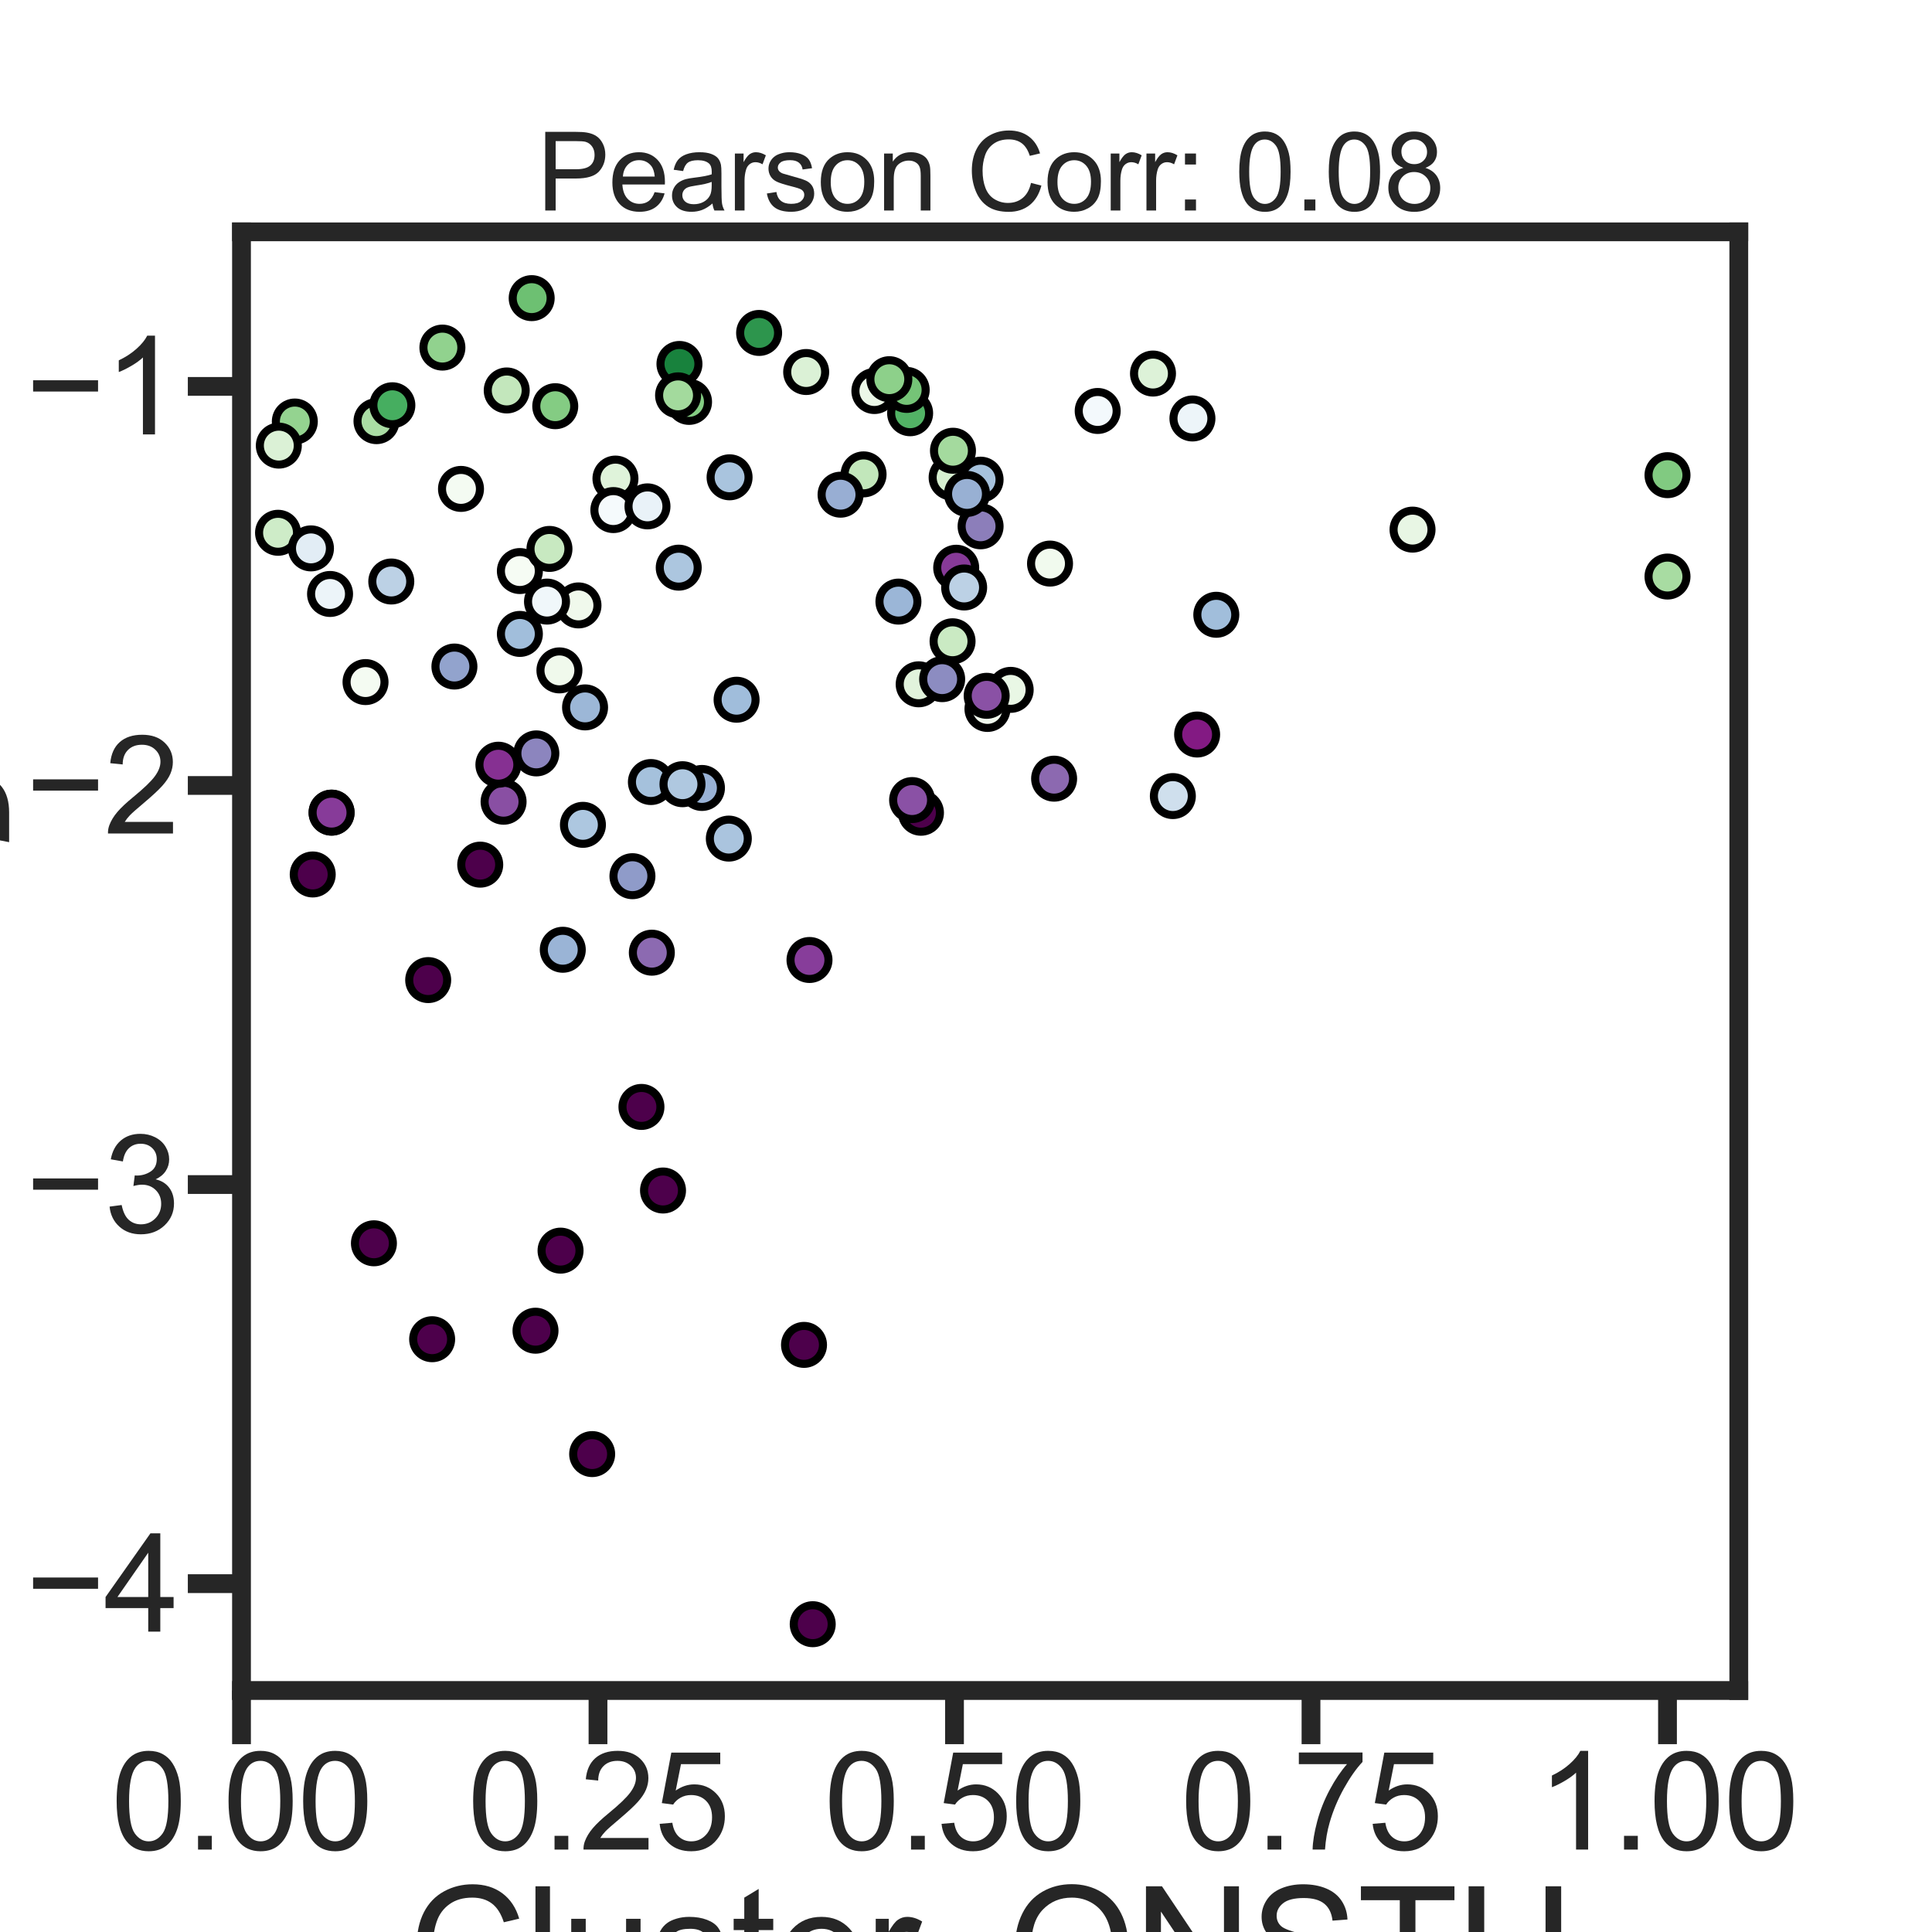 <?xml version="1.0" encoding="utf-8" standalone="no"?>
<!DOCTYPE svg PUBLIC "-//W3C//DTD SVG 1.1//EN"
  "http://www.w3.org/Graphics/SVG/1.1/DTD/svg11.dtd">
<svg xmlns:xlink="http://www.w3.org/1999/xlink" width="720pt" height="720pt" viewBox="0 0 720 720" xmlns="http://www.w3.org/2000/svg" version="1.1">
 <defs>
  <style type="text/css">*{stroke-linejoin: round; stroke-linecap: butt}</style>
 </defs>
 <g id="figure_1">
  <g id="patch_1">
   <path d="M 0 720 
L 720 720 
L 720 0 
L 0 0 
z
" style="fill: #ffffff"/>
  </g>
  <g id="axes_1">
   <g id="patch_2">
    <path d="M 90 630 
L 648 630 
L 648 86.4 
L 90 86.4 
z
" style="fill: #ffffff"/>
   </g>
   <g id="matplotlib.axis_1">
    <g id="xtick_1">
     <g id="line2d_1">
      <defs>
       <path id="m17d6920ec3" d="M 0 0 
L 0 20 
" style="stroke: #262626; stroke-width: 7"/>
      </defs>
      <g>
       <use xlink:href="#m17d6920ec3" x="90" y="630" style="fill: #262626; stroke: #262626; stroke-width: 7"/>
      </g>
     </g>
     <g id="text_1">
      <!-- 0.00 -->
      <g style="fill: #262626" transform="translate(41.348 689.289)scale(0.5 -0.5)">
       <defs>
        <path id="ArialMT-30" d="M 266 2259 
Q 266 3072 433 3567 
Q 600 4063 929 4331 
Q 1259 4600 1759 4600 
Q 2128 4600 2406 4451 
Q 2684 4303 2865 4023 
Q 3047 3744 3150 3342 
Q 3253 2941 3253 2259 
Q 3253 1453 3087 958 
Q 2922 463 2592 192 
Q 2263 -78 1759 -78 
Q 1097 -78 719 397 
Q 266 969 266 2259 
z
M 844 2259 
Q 844 1131 1108 757 
Q 1372 384 1759 384 
Q 2147 384 2411 759 
Q 2675 1134 2675 2259 
Q 2675 3391 2411 3762 
Q 2147 4134 1753 4134 
Q 1366 4134 1134 3806 
Q 844 3388 844 2259 
z
" transform="scale(0.016)"/>
        <path id="ArialMT-2e" d="M 581 0 
L 581 641 
L 1222 641 
L 1222 0 
L 581 0 
z
" transform="scale(0.016)"/>
       </defs>
       <use xlink:href="#ArialMT-30"/>
       <use xlink:href="#ArialMT-2e" x="55.615"/>
       <use xlink:href="#ArialMT-30" x="83.398"/>
       <use xlink:href="#ArialMT-30" x="139.014"/>
      </g>
     </g>
    </g>
    <g id="xtick_2">
     <g id="line2d_2">
      <g>
       <use xlink:href="#m17d6920ec3" x="222.857" y="630" style="fill: #262626; stroke: #262626; stroke-width: 7"/>
      </g>
     </g>
     <g id="text_2">
      <!-- 0.25 -->
      <g style="fill: #262626" transform="translate(174.205 689.289)scale(0.5 -0.5)">
       <defs>
        <path id="ArialMT-32" d="M 3222 541 
L 3222 0 
L 194 0 
Q 188 203 259 391 
Q 375 700 629 1000 
Q 884 1300 1366 1694 
Q 2113 2306 2375 2664 
Q 2638 3022 2638 3341 
Q 2638 3675 2398 3904 
Q 2159 4134 1775 4134 
Q 1369 4134 1125 3890 
Q 881 3647 878 3216 
L 300 3275 
Q 359 3922 746 4261 
Q 1134 4600 1788 4600 
Q 2447 4600 2831 4234 
Q 3216 3869 3216 3328 
Q 3216 3053 3103 2787 
Q 2991 2522 2730 2228 
Q 2469 1934 1863 1422 
Q 1356 997 1212 845 
Q 1069 694 975 541 
L 3222 541 
z
" transform="scale(0.016)"/>
        <path id="ArialMT-35" d="M 266 1200 
L 856 1250 
Q 922 819 1161 601 
Q 1400 384 1738 384 
Q 2144 384 2425 690 
Q 2706 997 2706 1503 
Q 2706 1984 2436 2262 
Q 2166 2541 1728 2541 
Q 1456 2541 1237 2417 
Q 1019 2294 894 2097 
L 366 2166 
L 809 4519 
L 3088 4519 
L 3088 3981 
L 1259 3981 
L 1013 2750 
Q 1425 3038 1878 3038 
Q 2478 3038 2890 2622 
Q 3303 2206 3303 1553 
Q 3303 931 2941 478 
Q 2500 -78 1738 -78 
Q 1113 -78 717 272 
Q 322 622 266 1200 
z
" transform="scale(0.016)"/>
       </defs>
       <use xlink:href="#ArialMT-30"/>
       <use xlink:href="#ArialMT-2e" x="55.615"/>
       <use xlink:href="#ArialMT-32" x="83.398"/>
       <use xlink:href="#ArialMT-35" x="139.014"/>
      </g>
     </g>
    </g>
    <g id="xtick_3">
     <g id="line2d_3">
      <g>
       <use xlink:href="#m17d6920ec3" x="355.714" y="630" style="fill: #262626; stroke: #262626; stroke-width: 7"/>
      </g>
     </g>
     <g id="text_3">
      <!-- 0.50 -->
      <g style="fill: #262626" transform="translate(307.062 689.289)scale(0.5 -0.5)">
       <use xlink:href="#ArialMT-30"/>
       <use xlink:href="#ArialMT-2e" x="55.615"/>
       <use xlink:href="#ArialMT-35" x="83.398"/>
       <use xlink:href="#ArialMT-30" x="139.014"/>
      </g>
     </g>
    </g>
    <g id="xtick_4">
     <g id="line2d_4">
      <g>
       <use xlink:href="#m17d6920ec3" x="488.571" y="630" style="fill: #262626; stroke: #262626; stroke-width: 7"/>
      </g>
     </g>
     <g id="text_4">
      <!-- 0.75 -->
      <g style="fill: #262626" transform="translate(439.919 689.289)scale(0.5 -0.5)">
       <defs>
        <path id="ArialMT-37" d="M 303 3981 
L 303 4522 
L 3269 4522 
L 3269 4084 
Q 2831 3619 2401 2847 
Q 1972 2075 1738 1259 
Q 1569 684 1522 0 
L 944 0 
Q 953 541 1156 1306 
Q 1359 2072 1739 2783 
Q 2119 3494 2547 3981 
L 303 3981 
z
" transform="scale(0.016)"/>
       </defs>
       <use xlink:href="#ArialMT-30"/>
       <use xlink:href="#ArialMT-2e" x="55.615"/>
       <use xlink:href="#ArialMT-37" x="83.398"/>
       <use xlink:href="#ArialMT-35" x="139.014"/>
      </g>
     </g>
    </g>
    <g id="xtick_5">
     <g id="line2d_5">
      <g>
       <use xlink:href="#m17d6920ec3" x="621.429" y="630" style="fill: #262626; stroke: #262626; stroke-width: 7"/>
      </g>
     </g>
     <g id="text_5">
      <!-- 1.00 -->
      <g style="fill: #262626" transform="translate(572.776 689.289)scale(0.5 -0.5)">
       <defs>
        <path id="ArialMT-31" d="M 2384 0 
L 1822 0 
L 1822 3584 
Q 1619 3391 1289 3197 
Q 959 3003 697 2906 
L 697 3450 
Q 1169 3672 1522 3987 
Q 1875 4303 2022 4600 
L 2384 4600 
L 2384 0 
z
" transform="scale(0.016)"/>
       </defs>
       <use xlink:href="#ArialMT-31"/>
       <use xlink:href="#ArialMT-2e" x="55.615"/>
       <use xlink:href="#ArialMT-30" x="83.398"/>
       <use xlink:href="#ArialMT-30" x="139.014"/>
      </g>
     </g>
    </g>
    <g id="text_6">
     <!-- Cluster_QNSTH -->
     <g style="fill: #262626" transform="translate(152.297 746.942)scale(0.6 -0.6)">
      <defs>
       <path id="ArialMT-43" d="M 3763 1606 
L 4369 1453 
Q 4178 706 3683 314 
Q 3188 -78 2472 -78 
Q 1731 -78 1267 223 
Q 803 525 561 1097 
Q 319 1669 319 2325 
Q 319 3041 592 3573 
Q 866 4106 1370 4382 
Q 1875 4659 2481 4659 
Q 3169 4659 3637 4309 
Q 4106 3959 4291 3325 
L 3694 3184 
Q 3534 3684 3231 3912 
Q 2928 4141 2469 4141 
Q 1941 4141 1586 3887 
Q 1231 3634 1087 3207 
Q 944 2781 944 2328 
Q 944 1744 1114 1308 
Q 1284 872 1643 656 
Q 2003 441 2422 441 
Q 2931 441 3284 734 
Q 3638 1028 3763 1606 
z
" transform="scale(0.016)"/>
       <path id="ArialMT-6c" d="M 409 0 
L 409 4581 
L 972 4581 
L 972 0 
L 409 0 
z
" transform="scale(0.016)"/>
       <path id="ArialMT-75" d="M 2597 0 
L 2597 488 
Q 2209 -75 1544 -75 
Q 1250 -75 995 37 
Q 741 150 617 320 
Q 494 491 444 738 
Q 409 903 409 1263 
L 409 3319 
L 972 3319 
L 972 1478 
Q 972 1038 1006 884 
Q 1059 663 1231 536 
Q 1403 409 1656 409 
Q 1909 409 2131 539 
Q 2353 669 2445 892 
Q 2538 1116 2538 1541 
L 2538 3319 
L 3100 3319 
L 3100 0 
L 2597 0 
z
" transform="scale(0.016)"/>
       <path id="ArialMT-73" d="M 197 991 
L 753 1078 
Q 800 744 1014 566 
Q 1228 388 1613 388 
Q 2000 388 2187 545 
Q 2375 703 2375 916 
Q 2375 1106 2209 1216 
Q 2094 1291 1634 1406 
Q 1016 1563 777 1677 
Q 538 1791 414 1992 
Q 291 2194 291 2438 
Q 291 2659 392 2848 
Q 494 3038 669 3163 
Q 800 3259 1026 3326 
Q 1253 3394 1513 3394 
Q 1903 3394 2198 3281 
Q 2494 3169 2634 2976 
Q 2775 2784 2828 2463 
L 2278 2388 
Q 2241 2644 2061 2787 
Q 1881 2931 1553 2931 
Q 1166 2931 1000 2803 
Q 834 2675 834 2503 
Q 834 2394 903 2306 
Q 972 2216 1119 2156 
Q 1203 2125 1616 2013 
Q 2213 1853 2448 1751 
Q 2684 1650 2818 1456 
Q 2953 1263 2953 975 
Q 2953 694 2789 445 
Q 2625 197 2315 61 
Q 2006 -75 1616 -75 
Q 969 -75 630 194 
Q 291 463 197 991 
z
" transform="scale(0.016)"/>
       <path id="ArialMT-74" d="M 1650 503 
L 1731 6 
Q 1494 -44 1306 -44 
Q 1000 -44 831 53 
Q 663 150 594 308 
Q 525 466 525 972 
L 525 2881 
L 113 2881 
L 113 3319 
L 525 3319 
L 525 4141 
L 1084 4478 
L 1084 3319 
L 1650 3319 
L 1650 2881 
L 1084 2881 
L 1084 941 
Q 1084 700 1114 631 
Q 1144 563 1211 522 
Q 1278 481 1403 481 
Q 1497 481 1650 503 
z
" transform="scale(0.016)"/>
       <path id="ArialMT-65" d="M 2694 1069 
L 3275 997 
Q 3138 488 2766 206 
Q 2394 -75 1816 -75 
Q 1088 -75 661 373 
Q 234 822 234 1631 
Q 234 2469 665 2931 
Q 1097 3394 1784 3394 
Q 2450 3394 2872 2941 
Q 3294 2488 3294 1666 
Q 3294 1616 3291 1516 
L 816 1516 
Q 847 969 1125 678 
Q 1403 388 1819 388 
Q 2128 388 2347 550 
Q 2566 713 2694 1069 
z
M 847 1978 
L 2700 1978 
Q 2663 2397 2488 2606 
Q 2219 2931 1791 2931 
Q 1403 2931 1139 2672 
Q 875 2413 847 1978 
z
" transform="scale(0.016)"/>
       <path id="ArialMT-72" d="M 416 0 
L 416 3319 
L 922 3319 
L 922 2816 
Q 1116 3169 1280 3281 
Q 1444 3394 1641 3394 
Q 1925 3394 2219 3213 
L 2025 2691 
Q 1819 2813 1613 2813 
Q 1428 2813 1281 2702 
Q 1134 2591 1072 2394 
Q 978 2094 978 1738 
L 978 0 
L 416 0 
z
" transform="scale(0.016)"/>
       <path id="ArialMT-5f" d="M -97 -1272 
L -97 -866 
L 3631 -866 
L 3631 -1272 
L -97 -1272 
z
" transform="scale(0.016)"/>
       <path id="ArialMT-51" d="M 3966 491 
Q 4388 200 4744 66 
L 4566 -356 
Q 4072 -178 3581 206 
Q 3072 -78 2456 -78 
Q 1834 -78 1328 222 
Q 822 522 548 1065 
Q 275 1609 275 2291 
Q 275 2969 550 3525 
Q 825 4081 1333 4372 
Q 1841 4663 2469 4663 
Q 3103 4663 3612 4361 
Q 4122 4059 4389 3517 
Q 4656 2975 4656 2294 
Q 4656 1728 4484 1276 
Q 4313 825 3966 491 
z
M 2631 1266 
Q 3156 1119 3497 828 
Q 4031 1316 4031 2294 
Q 4031 2850 3842 3265 
Q 3653 3681 3289 3911 
Q 2925 4141 2472 4141 
Q 1794 4141 1347 3677 
Q 900 3213 900 2291 
Q 900 1397 1342 919 
Q 1784 441 2472 441 
Q 2797 441 3084 563 
Q 2800 747 2484 825 
L 2631 1266 
z
" transform="scale(0.016)"/>
       <path id="ArialMT-4e" d="M 488 0 
L 488 4581 
L 1109 4581 
L 3516 984 
L 3516 4581 
L 4097 4581 
L 4097 0 
L 3475 0 
L 1069 3600 
L 1069 0 
L 488 0 
z
" transform="scale(0.016)"/>
       <path id="ArialMT-53" d="M 288 1472 
L 859 1522 
Q 900 1178 1048 958 
Q 1197 738 1509 602 
Q 1822 466 2213 466 
Q 2559 466 2825 569 
Q 3091 672 3220 851 
Q 3350 1031 3350 1244 
Q 3350 1459 3225 1620 
Q 3100 1781 2813 1891 
Q 2628 1963 1997 2114 
Q 1366 2266 1113 2400 
Q 784 2572 623 2826 
Q 463 3081 463 3397 
Q 463 3744 659 4045 
Q 856 4347 1234 4503 
Q 1613 4659 2075 4659 
Q 2584 4659 2973 4495 
Q 3363 4331 3572 4012 
Q 3781 3694 3797 3291 
L 3216 3247 
Q 3169 3681 2898 3903 
Q 2628 4125 2100 4125 
Q 1550 4125 1298 3923 
Q 1047 3722 1047 3438 
Q 1047 3191 1225 3031 
Q 1400 2872 2139 2705 
Q 2878 2538 3153 2413 
Q 3553 2228 3743 1945 
Q 3934 1663 3934 1294 
Q 3934 928 3725 604 
Q 3516 281 3123 101 
Q 2731 -78 2241 -78 
Q 1619 -78 1198 103 
Q 778 284 539 648 
Q 300 1013 288 1472 
z
" transform="scale(0.016)"/>
       <path id="ArialMT-54" d="M 1659 0 
L 1659 4041 
L 150 4041 
L 150 4581 
L 3781 4581 
L 3781 4041 
L 2266 4041 
L 2266 0 
L 1659 0 
z
" transform="scale(0.016)"/>
       <path id="ArialMT-48" d="M 513 0 
L 513 4581 
L 1119 4581 
L 1119 2700 
L 3500 2700 
L 3500 4581 
L 4106 4581 
L 4106 0 
L 3500 0 
L 3500 2159 
L 1119 2159 
L 1119 0 
L 513 0 
z
" transform="scale(0.016)"/>
      </defs>
      <use xlink:href="#ArialMT-43"/>
      <use xlink:href="#ArialMT-6c" x="72.217"/>
      <use xlink:href="#ArialMT-75" x="94.434"/>
      <use xlink:href="#ArialMT-73" x="150.049"/>
      <use xlink:href="#ArialMT-74" x="200.049"/>
      <use xlink:href="#ArialMT-65" x="227.832"/>
      <use xlink:href="#ArialMT-72" x="283.447"/>
      <use xlink:href="#ArialMT-5f" x="316.748"/>
      <use xlink:href="#ArialMT-51" x="372.363"/>
      <use xlink:href="#ArialMT-4e" x="450.146"/>
      <use xlink:href="#ArialMT-53" x="522.363"/>
      <use xlink:href="#ArialMT-54" x="589.062"/>
      <use xlink:href="#ArialMT-48" x="650.146"/>
     </g>
    </g>
   </g>
   <g id="matplotlib.axis_2">
    <g id="ytick_1">
     <g id="line2d_6">
      <defs>
       <path id="m86794b1294" d="M 0 0 
L -20 0 
" style="stroke: #262626; stroke-width: 7"/>
      </defs>
      <g>
       <use xlink:href="#m86794b1294" x="90" y="590.175" style="fill: #262626; stroke: #262626; stroke-width: 7"/>
      </g>
     </g>
     <g id="text_7">
      <!-- −4 -->
      <g style="fill: #262626" transform="translate(9.492 608.07)scale(0.5 -0.5)">
       <defs>
        <path id="ArialMT-2212" d="M 3381 1997 
L 356 1997 
L 356 2522 
L 3381 2522 
L 3381 1997 
z
" transform="scale(0.016)"/>
        <path id="ArialMT-34" d="M 2069 0 
L 2069 1097 
L 81 1097 
L 81 1613 
L 2172 4581 
L 2631 4581 
L 2631 1613 
L 3250 1613 
L 3250 1097 
L 2631 1097 
L 2631 0 
L 2069 0 
z
M 2069 1613 
L 2069 3678 
L 634 1613 
L 2069 1613 
z
" transform="scale(0.016)"/>
       </defs>
       <use xlink:href="#ArialMT-2212"/>
       <use xlink:href="#ArialMT-34" x="58.398"/>
      </g>
     </g>
    </g>
    <g id="ytick_2">
     <g id="line2d_7">
      <g>
       <use xlink:href="#m86794b1294" x="90" y="441.449" style="fill: #262626; stroke: #262626; stroke-width: 7"/>
      </g>
     </g>
     <g id="text_8">
      <!-- −3 -->
      <g style="fill: #262626" transform="translate(9.492 459.344)scale(0.5 -0.5)">
       <defs>
        <path id="ArialMT-33" d="M 269 1209 
L 831 1284 
Q 928 806 1161 595 
Q 1394 384 1728 384 
Q 2125 384 2398 659 
Q 2672 934 2672 1341 
Q 2672 1728 2419 1979 
Q 2166 2231 1775 2231 
Q 1616 2231 1378 2169 
L 1441 2663 
Q 1497 2656 1531 2656 
Q 1891 2656 2178 2843 
Q 2466 3031 2466 3422 
Q 2466 3731 2256 3934 
Q 2047 4138 1716 4138 
Q 1388 4138 1169 3931 
Q 950 3725 888 3313 
L 325 3413 
Q 428 3978 793 4289 
Q 1159 4600 1703 4600 
Q 2078 4600 2393 4439 
Q 2709 4278 2876 4000 
Q 3044 3722 3044 3409 
Q 3044 3113 2884 2869 
Q 2725 2625 2413 2481 
Q 2819 2388 3044 2092 
Q 3269 1797 3269 1353 
Q 3269 753 2831 336 
Q 2394 -81 1725 -81 
Q 1122 -81 723 278 
Q 325 638 269 1209 
z
" transform="scale(0.016)"/>
       </defs>
       <use xlink:href="#ArialMT-2212"/>
       <use xlink:href="#ArialMT-33" x="58.398"/>
      </g>
     </g>
    </g>
    <g id="ytick_3">
     <g id="line2d_8">
      <g>
       <use xlink:href="#m86794b1294" x="90" y="292.724" style="fill: #262626; stroke: #262626; stroke-width: 7"/>
      </g>
     </g>
     <g id="text_9">
      <!-- −2 -->
      <g style="fill: #262626" transform="translate(9.492 310.618)scale(0.5 -0.5)">
       <use xlink:href="#ArialMT-2212"/>
       <use xlink:href="#ArialMT-32" x="58.398"/>
      </g>
     </g>
    </g>
    <g id="ytick_4">
     <g id="line2d_9">
      <g>
       <use xlink:href="#m86794b1294" x="90" y="143.998" style="fill: #262626; stroke: #262626; stroke-width: 7"/>
      </g>
     </g>
     <g id="text_10">
      <!-- −1 -->
      <g style="fill: #262626" transform="translate(9.492 161.892)scale(0.5 -0.5)">
       <use xlink:href="#ArialMT-2212"/>
       <use xlink:href="#ArialMT-31" x="58.398"/>
      </g>
     </g>
    </g>
    <g id="text_11">
     <!-- $\Delta S/k_B$  -->
     <g style="fill: #262626" transform="translate(-6.433 449.1)rotate(-90)scale(0.6 -0.6)">
      <defs>
       <path id="DejaVuSans-394" d="M 2188 4044 
L 906 525 
L 3472 525 
L 2188 4044 
z
M 50 0 
L 1831 4666 
L 2547 4666 
L 4325 0 
L 50 0 
z
" transform="scale(0.016)"/>
       <path id="DejaVuSans-Oblique-53" d="M 3859 4513 
L 3738 3897 
Q 3422 4066 3111 4152 
Q 2800 4238 2509 4238 
Q 1944 4238 1609 3991 
Q 1275 3744 1275 3334 
Q 1275 3109 1398 2989 
Q 1522 2869 2034 2731 
L 2413 2638 
Q 3053 2472 3303 2217 
Q 3553 1963 3553 1503 
Q 3553 797 2998 353 
Q 2444 -91 1538 -91 
Q 1166 -91 791 -17 
Q 416 56 38 206 
L 166 856 
Q 513 641 861 531 
Q 1209 422 1556 422 
Q 2147 422 2503 684 
Q 2859 947 2859 1369 
Q 2859 1650 2717 1795 
Q 2575 1941 2106 2059 
L 1728 2156 
Q 1081 2325 845 2545 
Q 609 2766 609 3163 
Q 609 3859 1145 4304 
Q 1681 4750 2541 4750 
Q 2875 4750 3203 4690 
Q 3531 4631 3859 4513 
z
" transform="scale(0.016)"/>
       <path id="DejaVuSans-2f" d="M 1625 4666 
L 2156 4666 
L 531 -594 
L 0 -594 
L 1625 4666 
z
" transform="scale(0.016)"/>
       <path id="DejaVuSans-Oblique-6b" d="M 1172 4863 
L 1747 4863 
L 1197 2028 
L 3169 3500 
L 3916 3500 
L 1716 1825 
L 3322 0 
L 2625 0 
L 1131 1709 
L 800 0 
L 225 0 
L 1172 4863 
z
" transform="scale(0.016)"/>
       <path id="DejaVuSans-Oblique-42" d="M 1081 4666 
L 2694 4666 
Q 3350 4666 3675 4422 
Q 4000 4178 4000 3688 
Q 4000 3238 3720 2911 
Q 3441 2584 2988 2516 
Q 3375 2428 3569 2181 
Q 3763 1934 3763 1522 
Q 3763 819 3242 409 
Q 2722 0 1819 0 
L 172 0 
L 1081 4666 
z
M 1234 2228 
L 903 519 
L 1919 519 
Q 2491 519 2800 781 
Q 3109 1044 3109 1522 
Q 3109 1891 2904 2059 
Q 2700 2228 2247 2228 
L 1234 2228 
z
M 1606 4147 
L 1331 2741 
L 2272 2741 
Q 2775 2741 3058 2959 
Q 3341 3178 3341 3566 
Q 3341 3869 3150 4008 
Q 2959 4147 2541 4147 
L 1606 4147 
z
" transform="scale(0.016)"/>
       <path id="ArialMT-20" transform="scale(0.016)"/>
      </defs>
      <use xlink:href="#DejaVuSans-394" transform="translate(0 0.016)"/>
      <use xlink:href="#DejaVuSans-Oblique-53" transform="translate(68.408 0.016)"/>
      <use xlink:href="#DejaVuSans-2f" transform="translate(131.885 0.016)"/>
      <use xlink:href="#DejaVuSans-Oblique-6b" transform="translate(165.576 0.016)"/>
      <use xlink:href="#DejaVuSans-Oblique-42" transform="translate(223.486 -16.391)scale(0.7)"/>
      <use xlink:href="#ArialMT-20" transform="translate(274.243 0.016)"/>
     </g>
    </g>
   </g>
   <g id="PathCollection_1">
    <defs>
     <path id="C0_0_eb8484b989" d="M 0 7.071 
C 1.875 7.071 3.674 6.326 5 5 
C 6.326 3.674 7.071 1.875 7.071 -0 
C 7.071 -1.875 6.326 -3.674 5 -5 
C 3.674 -6.326 1.875 -7.071 0 -7.071 
C -1.875 -7.071 -3.674 -6.326 -5 -5 
C -6.326 -3.674 -7.071 -1.875 -7.071 0 
C -7.071 1.875 -6.326 3.674 -5 5 
C -3.674 6.326 -1.875 7.071 0 7.071 
z
"/>
    </defs>
    <g clip-path="url(#p538ddbeb15)">
     <use xlink:href="#C0_0_eb8484b989" x="136.222" y="254.188" style="fill: #f4fbf2; stroke: #000000; stroke-width: 3"/>
    </g>
    <g clip-path="url(#p538ddbeb15)">
     <use xlink:href="#C0_0_eb8484b989" x="208.482" y="249.835" style="fill: #f0f9ec; stroke: #000000; stroke-width: 3"/>
    </g>
    <g clip-path="url(#p538ddbeb15)">
     <use xlink:href="#C0_0_eb8484b989" x="367.998" y="264.205" style="fill: #f0f9ed; stroke: #000000; stroke-width: 3"/>
    </g>
    <g clip-path="url(#p538ddbeb15)">
     <use xlink:href="#C0_0_eb8484b989" x="342.364" y="255.021" style="fill: #e1f3dc; stroke: #000000; stroke-width: 3"/>
    </g>
    <g clip-path="url(#p538ddbeb15)">
     <use xlink:href="#C0_0_eb8484b989" x="376.65" y="257.091" style="fill: #e9f7e5; stroke: #000000; stroke-width: 3"/>
    </g>
    <g clip-path="url(#p538ddbeb15)">
     <use xlink:href="#C0_0_eb8484b989" x="354.994" y="238.986" style="fill: #caeac3; stroke: #000000; stroke-width: 3"/>
    </g>
    <g clip-path="url(#p538ddbeb15)">
     <use xlink:href="#C0_0_eb8484b989" x="526.412" y="197.374" style="fill: #e8f6e4; stroke: #000000; stroke-width: 3"/>
    </g>
    <g clip-path="url(#p538ddbeb15)">
     <use xlink:href="#C0_0_eb8484b989" x="140.305" y="156.951" style="fill: #aadda4; stroke: #000000; stroke-width: 3"/>
    </g>
    <g clip-path="url(#p538ddbeb15)">
     <use xlink:href="#C0_0_eb8484b989" x="256.786" y="149.775" style="fill: #84cc83; stroke: #000000; stroke-width: 3"/>
    </g>
    <g clip-path="url(#p538ddbeb15)">
     <use xlink:href="#C0_0_eb8484b989" x="109.872" y="157.089" style="fill: #94d390; stroke: #000000; stroke-width: 3"/>
    </g>
    <g clip-path="url(#p538ddbeb15)">
     <use xlink:href="#C0_0_eb8484b989" x="354.642" y="177.944" style="fill: #d6efd0; stroke: #000000; stroke-width: 3"/>
    </g>
    <g clip-path="url(#p538ddbeb15)">
     <use xlink:href="#C0_0_eb8484b989" x="188.843" y="145.515" style="fill: #c3e7bc; stroke: #000000; stroke-width: 3"/>
    </g>
    <g clip-path="url(#p538ddbeb15)">
     <use xlink:href="#C0_0_eb8484b989" x="171.8" y="182.202" style="fill: #f4fbf2; stroke: #000000; stroke-width: 3"/>
    </g>
    <g clip-path="url(#p538ddbeb15)">
     <use xlink:href="#C0_0_eb8484b989" x="621.429" y="214.864" style="fill: #a8dca2; stroke: #000000; stroke-width: 3"/>
    </g>
    <g clip-path="url(#p538ddbeb15)">
     <use xlink:href="#C0_0_eb8484b989" x="321.83" y="176.786" style="fill: #c2e7bb; stroke: #000000; stroke-width: 3"/>
    </g>
    <g clip-path="url(#p538ddbeb15)">
     <use xlink:href="#C0_0_eb8484b989" x="146.22" y="151.029" style="fill: #46ae60; stroke: #000000; stroke-width: 3"/>
    </g>
    <g clip-path="url(#p538ddbeb15)">
     <use xlink:href="#C0_0_eb8484b989" x="355.143" y="167.978" style="fill: #a4da9e; stroke: #000000; stroke-width: 3"/>
    </g>
    <g clip-path="url(#p538ddbeb15)">
     <use xlink:href="#C0_0_eb8484b989" x="325.858" y="145.726" style="fill: #ecf8e8; stroke: #000000; stroke-width: 3"/>
    </g>
    <g clip-path="url(#p538ddbeb15)">
     <use xlink:href="#C0_0_eb8484b989" x="429.686" y="139.213" style="fill: #ddf2d8; stroke: #000000; stroke-width: 3"/>
    </g>
    <g clip-path="url(#p538ddbeb15)">
     <use xlink:href="#C0_0_eb8484b989" x="282.902" y="124.077" style="fill: #2d954d; stroke: #000000; stroke-width: 3"/>
    </g>
    <g clip-path="url(#p538ddbeb15)">
     <use xlink:href="#C0_0_eb8484b989" x="198.141" y="111.109" style="fill: #6dc072; stroke: #000000; stroke-width: 3"/>
    </g>
    <g clip-path="url(#p538ddbeb15)">
     <use xlink:href="#C0_0_eb8484b989" x="339.178" y="154.005" style="fill: #52b365; stroke: #000000; stroke-width: 3"/>
    </g>
    <g clip-path="url(#p538ddbeb15)">
     <use xlink:href="#C0_0_eb8484b989" x="391.314" y="210.031" style="fill: #f1faee; stroke: #000000; stroke-width: 3"/>
    </g>
    <g clip-path="url(#p538ddbeb15)">
     <use xlink:href="#C0_0_eb8484b989" x="337.897" y="145.309" style="fill: #75c477; stroke: #000000; stroke-width: 3"/>
    </g>
    <g clip-path="url(#p538ddbeb15)">
     <use xlink:href="#C0_0_eb8484b989" x="206.928" y="151.379" style="fill: #84cc83; stroke: #000000; stroke-width: 3"/>
    </g>
    <g clip-path="url(#p538ddbeb15)">
     <use xlink:href="#C0_0_eb8484b989" x="300.44" y="138.64" style="fill: #dbf1d6; stroke: #000000; stroke-width: 3"/>
    </g>
    <g clip-path="url(#p538ddbeb15)">
     <use xlink:href="#C0_0_eb8484b989" x="103.619" y="198.551" style="fill: #ceecc8; stroke: #000000; stroke-width: 3"/>
    </g>
    <g clip-path="url(#p538ddbeb15)">
     <use xlink:href="#C0_0_eb8484b989" x="-441.429" y="166.859" style="fill: #d8f0d2; stroke: #000000; stroke-width: 3"/>
    </g>
    <g clip-path="url(#p538ddbeb15)">
     <use xlink:href="#C0_0_eb8484b989" x="621.429" y="177.082" style="fill: #81ca81; stroke: #000000; stroke-width: 3"/>
    </g>
    <g clip-path="url(#p538ddbeb15)">
     <use xlink:href="#C0_0_eb8484b989" x="712.932" y="247.61" style="fill: #e7f6e2; stroke: #000000; stroke-width: 3"/>
    </g>
    <g clip-path="url(#p538ddbeb15)">
     <use xlink:href="#C0_0_eb8484b989" x="253.213" y="135.638" style="fill: #18823d; stroke: #000000; stroke-width: 3"/>
    </g>
    <g clip-path="url(#p538ddbeb15)">
     <use xlink:href="#C0_0_eb8484b989" x="215.584" y="225.621" style="fill: #f0f9ec; stroke: #000000; stroke-width: 3"/>
    </g>
    <g clip-path="url(#p538ddbeb15)">
     <use xlink:href="#C0_0_eb8484b989" x="164.871" y="129.538" style="fill: #91d28e; stroke: #000000; stroke-width: 3"/>
    </g>
    <g clip-path="url(#p538ddbeb15)">
     <use xlink:href="#C0_0_eb8484b989" x="193.741" y="212.811" style="fill: #f6fcf4; stroke: #000000; stroke-width: 3"/>
    </g>
    <g clip-path="url(#p538ddbeb15)">
     <use xlink:href="#C0_0_eb8484b989" x="229.361" y="178.353" style="fill: #dff3da; stroke: #000000; stroke-width: 3"/>
    </g>
    <g clip-path="url(#p538ddbeb15)">
     <use xlink:href="#C0_0_eb8484b989" x="204.771" y="204.568" style="fill: #c8e9c1; stroke: #000000; stroke-width: 3"/>
    </g>
    <g clip-path="url(#p538ddbeb15)">
     <use xlink:href="#C0_0_eb8484b989" x="103.907" y="166.067" style="fill: #dbf1d6; stroke: #000000; stroke-width: 3"/>
    </g>
    <g clip-path="url(#p538ddbeb15)">
     <use xlink:href="#C0_0_eb8484b989" x="331.433" y="141.313" style="fill: #8dd08a; stroke: #000000; stroke-width: 3"/>
    </g>
    <g clip-path="url(#p538ddbeb15)">
     <use xlink:href="#C0_0_eb8484b989" x="252.699" y="147.336" style="fill: #a3da9d; stroke: #000000; stroke-width: 3"/>
    </g>
   </g>
   <g id="PathCollection_2">
    <defs>
     <path id="C1_0_8842dbd705" d="M 0 7.071 
C 1.875 7.071 3.674 6.326 5 5 
C 6.326 3.674 7.071 1.875 7.071 -0 
C 7.071 -1.875 6.326 -3.674 5 -5 
C 3.674 -6.326 1.875 -7.071 0 -7.071 
C -1.875 -7.071 -3.674 -6.326 -5 -5 
C -6.326 -3.674 -7.071 -1.875 -7.071 0 
C -7.071 1.875 -6.326 3.674 -5 5 
C -3.674 6.326 -1.875 7.071 0 7.071 
z
"/>
    </defs>
    <g clip-path="url(#p538ddbeb15)">
     <use xlink:href="#C1_0_8842dbd705" x="209.733" y="353.948" style="fill: #9ab4d6; stroke: #000000; stroke-width: 3"/>
    </g>
    <g clip-path="url(#p538ddbeb15)">
     <use xlink:href="#C1_0_8842dbd705" x="242.919" y="355.037" style="fill: #8c6ab1; stroke: #000000; stroke-width: 3"/>
    </g>
    <g clip-path="url(#p538ddbeb15)">
     <use xlink:href="#C1_0_8842dbd705" x="217.241" y="307.392" style="fill: #adc7e0; stroke: #000000; stroke-width: 3"/>
    </g>
    <g clip-path="url(#p538ddbeb15)">
     <use xlink:href="#C1_0_8842dbd705" x="299.631" y="501.201" style="fill: #4d004b; stroke: #000000; stroke-width: 3"/>
    </g>
    <g clip-path="url(#p538ddbeb15)">
     <use xlink:href="#C1_0_8842dbd705" x="208.901" y="466.077" style="fill: #4d004b; stroke: #000000; stroke-width: 3"/>
    </g>
    <g clip-path="url(#p538ddbeb15)">
     <use xlink:href="#C1_0_8842dbd705" x="302.879" y="605.291" style="fill: #4d004b; stroke: #000000; stroke-width: 3"/>
    </g>
    <g clip-path="url(#p538ddbeb15)">
     <use xlink:href="#C1_0_8842dbd705" x="437.087" y="296.677" style="fill: #cfdfed; stroke: #000000; stroke-width: 3"/>
    </g>
    <g clip-path="url(#p538ddbeb15)">
     <use xlink:href="#C1_0_8842dbd705" x="178.968" y="322.23" style="fill: #4d004b; stroke: #000000; stroke-width: 3"/>
    </g>
    <g clip-path="url(#p538ddbeb15)">
     <use xlink:href="#C1_0_8842dbd705" x="356.348" y="211.579" style="fill: #873a98; stroke: #000000; stroke-width: 3"/>
    </g>
    <g clip-path="url(#p538ddbeb15)">
     <use xlink:href="#C1_0_8842dbd705" x="351.118" y="253.098" style="fill: #8c8cc1; stroke: #000000; stroke-width: 3"/>
    </g>
    <g clip-path="url(#p538ddbeb15)">
     <use xlink:href="#C1_0_8842dbd705" x="343.215" y="302.888" style="fill: #4d004b; stroke: #000000; stroke-width: 3"/>
    </g>
    <g clip-path="url(#p538ddbeb15)">
     <use xlink:href="#C1_0_8842dbd705" x="145.821" y="216.71" style="fill: #bcd1e5; stroke: #000000; stroke-width: 3"/>
    </g>
    <g clip-path="url(#p538ddbeb15)">
     <use xlink:href="#C1_0_8842dbd705" x="453.279" y="229.109" style="fill: #a1bedb; stroke: #000000; stroke-width: 3"/>
    </g>
    <g clip-path="url(#p538ddbeb15)">
     <use xlink:href="#C1_0_8842dbd705" x="334.821" y="224.202" style="fill: #9bb6d7; stroke: #000000; stroke-width: 3"/>
    </g>
    <g clip-path="url(#p538ddbeb15)">
     <use xlink:href="#C1_0_8842dbd705" x="115.886" y="204.369" style="fill: #e2edf5; stroke: #000000; stroke-width: 3"/>
    </g>
    <g clip-path="url(#p538ddbeb15)">
     <use xlink:href="#C1_0_8842dbd705" x="339.918" y="298.162" style="fill: #8a51a5; stroke: #000000; stroke-width: 3"/>
    </g>
    <g clip-path="url(#p538ddbeb15)">
     <use xlink:href="#C1_0_8842dbd705" x="242.572" y="291.443" style="fill: #a5c1dc; stroke: #000000; stroke-width: 3"/>
    </g>
    <g clip-path="url(#p538ddbeb15)">
     <use xlink:href="#C1_0_8842dbd705" x="159.574" y="365.248" style="fill: #4d004b; stroke: #000000; stroke-width: 3"/>
    </g>
    <g clip-path="url(#p538ddbeb15)">
     <use xlink:href="#C1_0_8842dbd705" x="161.047" y="499.087" style="fill: #4d004b; stroke: #000000; stroke-width: 3"/>
    </g>
    <g clip-path="url(#p538ddbeb15)">
     <use xlink:href="#C1_0_8842dbd705" x="271.893" y="177.879" style="fill: #a9c4de; stroke: #000000; stroke-width: 3"/>
    </g>
    <g clip-path="url(#p538ddbeb15)">
     <use xlink:href="#C1_0_8842dbd705" x="392.838" y="290.184" style="fill: #8c69b0; stroke: #000000; stroke-width: 3"/>
    </g>
    <g clip-path="url(#p538ddbeb15)">
     <use xlink:href="#C1_0_8842dbd705" x="313.255" y="184.353" style="fill: #98aed3; stroke: #000000; stroke-width: 3"/>
    </g>
    <g clip-path="url(#p538ddbeb15)">
     <use xlink:href="#C1_0_8842dbd705" x="365.437" y="196.139" style="fill: #8c7eba; stroke: #000000; stroke-width: 3"/>
    </g>
    <g clip-path="url(#p538ddbeb15)">
     <use xlink:href="#C1_0_8842dbd705" x="247.086" y="443.668" style="fill: #4d004b; stroke: #000000; stroke-width: 3"/>
    </g>
    <g clip-path="url(#p538ddbeb15)">
     <use xlink:href="#C1_0_8842dbd705" x="220.68" y="541.896" style="fill: #4d004b; stroke: #000000; stroke-width: 3"/>
    </g>
    <g clip-path="url(#p538ddbeb15)">
     <use xlink:href="#C1_0_8842dbd705" x="228.58" y="190.092" style="fill: #f5fafc; stroke: #000000; stroke-width: 3"/>
    </g>
    <g clip-path="url(#p538ddbeb15)">
     <use xlink:href="#C1_0_8842dbd705" x="409.078" y="153.156" style="fill: #f3f9fc; stroke: #000000; stroke-width: 3"/>
    </g>
    <g clip-path="url(#p538ddbeb15)">
     <use xlink:href="#C1_0_8842dbd705" x="359.306" y="218.935" style="fill: #bcd1e5; stroke: #000000; stroke-width: 3"/>
    </g>
    <g clip-path="url(#p538ddbeb15)">
     <use xlink:href="#C1_0_8842dbd705" x="169.349" y="248.4" style="fill: #92a3cd; stroke: #000000; stroke-width: 3"/>
    </g>
    <g clip-path="url(#p538ddbeb15)">
     <use xlink:href="#C1_0_8842dbd705" x="218.037" y="263.626" style="fill: #9cb7d7; stroke: #000000; stroke-width: 3"/>
    </g>
    <g clip-path="url(#p538ddbeb15)">
     <use xlink:href="#C1_0_8842dbd705" x="199.877" y="280.77" style="fill: #8c85be; stroke: #000000; stroke-width: 3"/>
    </g>
    <g clip-path="url(#p538ddbeb15)">
     <use xlink:href="#C1_0_8842dbd705" x="252.944" y="211.55" style="fill: #acc6df; stroke: #000000; stroke-width: 3"/>
    </g>
    <g clip-path="url(#p538ddbeb15)">
     <use xlink:href="#C1_0_8842dbd705" x="274.505" y="260.768" style="fill: #a0bddb; stroke: #000000; stroke-width: 3"/>
    </g>
    <g clip-path="url(#p538ddbeb15)">
     <use xlink:href="#C1_0_8842dbd705" x="203.851" y="224.195" style="fill: #f0f7fa; stroke: #000000; stroke-width: 3"/>
    </g>
    <g clip-path="url(#p538ddbeb15)">
     <use xlink:href="#C1_0_8842dbd705" x="444.387" y="155.954" style="fill: #edf5f9; stroke: #000000; stroke-width: 3"/>
    </g>
    <g clip-path="url(#p538ddbeb15)">
     <use xlink:href="#C1_0_8842dbd705" x="365.437" y="178.757" style="fill: #a6c2dd; stroke: #000000; stroke-width: 3"/>
    </g>
    <g clip-path="url(#p538ddbeb15)">
     <use xlink:href="#C1_0_8842dbd705" x="187.671" y="298.783" style="fill: #894fa3; stroke: #000000; stroke-width: 3"/>
    </g>
    <g clip-path="url(#p538ddbeb15)">
     <use xlink:href="#C1_0_8842dbd705" x="116.544" y="325.888" style="fill: #4d004b; stroke: #000000; stroke-width: 3"/>
    </g>
    <g clip-path="url(#p538ddbeb15)">
     <use xlink:href="#C1_0_8842dbd705" x="360.383" y="184.068" style="fill: #98b0d3; stroke: #000000; stroke-width: 3"/>
    </g>
    <g clip-path="url(#p538ddbeb15)">
     <use xlink:href="#C1_0_8842dbd705" x="123.001" y="221.354" style="fill: #ecf4f9; stroke: #000000; stroke-width: 3"/>
    </g>
    <g clip-path="url(#p538ddbeb15)">
     <use xlink:href="#C1_0_8842dbd705" x="261.598" y="293.65" style="fill: #99b2d5; stroke: #000000; stroke-width: 3"/>
    </g>
    <g clip-path="url(#p538ddbeb15)">
     <use xlink:href="#C1_0_8842dbd705" x="446.132" y="273.733" style="fill: #831a83; stroke: #000000; stroke-width: 3"/>
    </g>
    <g clip-path="url(#p538ddbeb15)">
     <use xlink:href="#C1_0_8842dbd705" x="185.739" y="284.985" style="fill: #863092; stroke: #000000; stroke-width: 3"/>
    </g>
    <g clip-path="url(#p538ddbeb15)">
     <use xlink:href="#C1_0_8842dbd705" x="139.35" y="463.339" style="fill: #4d004b; stroke: #000000; stroke-width: 3"/>
    </g>
    <g clip-path="url(#p538ddbeb15)">
     <use xlink:href="#C1_0_8842dbd705" x="123.57" y="302.849" style="fill: #873b99; stroke: #000000; stroke-width: 3"/>
    </g>
    <g clip-path="url(#p538ddbeb15)">
     <use xlink:href="#C1_0_8842dbd705" x="123.57" y="302.849" style="fill: #873b99; stroke: #000000; stroke-width: 3"/>
    </g>
    <g clip-path="url(#p538ddbeb15)">
     <use xlink:href="#C1_0_8842dbd705" x="301.676" y="357.761" style="fill: #873d9a; stroke: #000000; stroke-width: 3"/>
    </g>
    <g clip-path="url(#p538ddbeb15)">
     <use xlink:href="#C1_0_8842dbd705" x="193.744" y="236.244" style="fill: #a1bedb; stroke: #000000; stroke-width: 3"/>
    </g>
    <g clip-path="url(#p538ddbeb15)">
     <use xlink:href="#C1_0_8842dbd705" x="239.05" y="412.521" style="fill: #4d004b; stroke: #000000; stroke-width: 3"/>
    </g>
    <g clip-path="url(#p538ddbeb15)">
     <use xlink:href="#C1_0_8842dbd705" x="254.344" y="292.252" style="fill: #afc8e0; stroke: #000000; stroke-width: 3"/>
    </g>
    <g clip-path="url(#p538ddbeb15)">
     <use xlink:href="#C1_0_8842dbd705" x="271.611" y="312.522" style="fill: #aac4de; stroke: #000000; stroke-width: 3"/>
    </g>
    <g clip-path="url(#p538ddbeb15)">
     <use xlink:href="#C1_0_8842dbd705" x="235.691" y="326.532" style="fill: #8f9bc9; stroke: #000000; stroke-width: 3"/>
    </g>
    <g clip-path="url(#p538ddbeb15)">
     <use xlink:href="#C1_0_8842dbd705" x="199.569" y="495.916" style="fill: #4d004b; stroke: #000000; stroke-width: 3"/>
    </g>
    <g clip-path="url(#p538ddbeb15)">
     <use xlink:href="#C1_0_8842dbd705" x="241.296" y="188.709" style="fill: #e9f2f8; stroke: #000000; stroke-width: 3"/>
    </g>
    <g clip-path="url(#p538ddbeb15)">
     <use xlink:href="#C1_0_8842dbd705" x="367.705" y="259.308" style="fill: #8a51a5; stroke: #000000; stroke-width: 3"/>
    </g>
   </g>
   <g id="patch_3">
    <path d="M 90 630 
L 90 86.4 
" style="fill: none; stroke: #262626; stroke-width: 7; stroke-linejoin: miter; stroke-linecap: square"/>
   </g>
   <g id="patch_4">
    <path d="M 648 630 
L 648 86.4 
" style="fill: none; stroke: #262626; stroke-width: 7; stroke-linejoin: miter; stroke-linecap: square"/>
   </g>
   <g id="patch_5">
    <path d="M 90 630 
L 648 630 
" style="fill: none; stroke: #262626; stroke-width: 7; stroke-linejoin: miter; stroke-linecap: square"/>
   </g>
   <g id="patch_6">
    <path d="M 90 86.4 
L 648 86.4 
" style="fill: none; stroke: #262626; stroke-width: 7; stroke-linejoin: miter; stroke-linecap: square"/>
   </g>
   <g id="text_12">
    <!-- Pearson Corr: 0.08 -->
    <g style="fill: #262626" transform="translate(200.037 78.45)scale(0.4 -0.4)">
     <defs>
      <path id="ArialMT-50" d="M 494 0 
L 494 4581 
L 2222 4581 
Q 2678 4581 2919 4538 
Q 3256 4481 3484 4323 
Q 3713 4166 3852 3881 
Q 3991 3597 3991 3256 
Q 3991 2672 3619 2267 
Q 3247 1863 2275 1863 
L 1100 1863 
L 1100 0 
L 494 0 
z
M 1100 2403 
L 2284 2403 
Q 2872 2403 3119 2622 
Q 3366 2841 3366 3238 
Q 3366 3525 3220 3729 
Q 3075 3934 2838 4000 
Q 2684 4041 2272 4041 
L 1100 4041 
L 1100 2403 
z
" transform="scale(0.016)"/>
      <path id="ArialMT-61" d="M 2588 409 
Q 2275 144 1986 34 
Q 1697 -75 1366 -75 
Q 819 -75 525 192 
Q 231 459 231 875 
Q 231 1119 342 1320 
Q 453 1522 633 1644 
Q 813 1766 1038 1828 
Q 1203 1872 1538 1913 
Q 2219 1994 2541 2106 
Q 2544 2222 2544 2253 
Q 2544 2597 2384 2738 
Q 2169 2928 1744 2928 
Q 1347 2928 1158 2789 
Q 969 2650 878 2297 
L 328 2372 
Q 403 2725 575 2942 
Q 747 3159 1072 3276 
Q 1397 3394 1825 3394 
Q 2250 3394 2515 3294 
Q 2781 3194 2906 3042 
Q 3031 2891 3081 2659 
Q 3109 2516 3109 2141 
L 3109 1391 
Q 3109 606 3145 398 
Q 3181 191 3288 0 
L 2700 0 
Q 2613 175 2588 409 
z
M 2541 1666 
Q 2234 1541 1622 1453 
Q 1275 1403 1131 1340 
Q 988 1278 909 1158 
Q 831 1038 831 891 
Q 831 666 1001 516 
Q 1172 366 1500 366 
Q 1825 366 2078 508 
Q 2331 650 2450 897 
Q 2541 1088 2541 1459 
L 2541 1666 
z
" transform="scale(0.016)"/>
      <path id="ArialMT-6f" d="M 213 1659 
Q 213 2581 725 3025 
Q 1153 3394 1769 3394 
Q 2453 3394 2887 2945 
Q 3322 2497 3322 1706 
Q 3322 1066 3130 698 
Q 2938 331 2570 128 
Q 2203 -75 1769 -75 
Q 1072 -75 642 372 
Q 213 819 213 1659 
z
M 791 1659 
Q 791 1022 1069 705 
Q 1347 388 1769 388 
Q 2188 388 2466 706 
Q 2744 1025 2744 1678 
Q 2744 2294 2464 2611 
Q 2184 2928 1769 2928 
Q 1347 2928 1069 2612 
Q 791 2297 791 1659 
z
" transform="scale(0.016)"/>
      <path id="ArialMT-6e" d="M 422 0 
L 422 3319 
L 928 3319 
L 928 2847 
Q 1294 3394 1984 3394 
Q 2284 3394 2536 3286 
Q 2788 3178 2913 3003 
Q 3038 2828 3088 2588 
Q 3119 2431 3119 2041 
L 3119 0 
L 2556 0 
L 2556 2019 
Q 2556 2363 2490 2533 
Q 2425 2703 2258 2804 
Q 2091 2906 1866 2906 
Q 1506 2906 1245 2678 
Q 984 2450 984 1813 
L 984 0 
L 422 0 
z
" transform="scale(0.016)"/>
      <path id="ArialMT-3a" d="M 578 2678 
L 578 3319 
L 1219 3319 
L 1219 2678 
L 578 2678 
z
M 578 0 
L 578 641 
L 1219 641 
L 1219 0 
L 578 0 
z
" transform="scale(0.016)"/>
      <path id="ArialMT-38" d="M 1131 2484 
Q 781 2613 612 2850 
Q 444 3088 444 3419 
Q 444 3919 803 4259 
Q 1163 4600 1759 4600 
Q 2359 4600 2725 4251 
Q 3091 3903 3091 3403 
Q 3091 3084 2923 2848 
Q 2756 2613 2416 2484 
Q 2838 2347 3058 2040 
Q 3278 1734 3278 1309 
Q 3278 722 2862 322 
Q 2447 -78 1769 -78 
Q 1091 -78 675 323 
Q 259 725 259 1325 
Q 259 1772 486 2073 
Q 713 2375 1131 2484 
z
M 1019 3438 
Q 1019 3113 1228 2906 
Q 1438 2700 1772 2700 
Q 2097 2700 2305 2904 
Q 2513 3109 2513 3406 
Q 2513 3716 2298 3927 
Q 2084 4138 1766 4138 
Q 1444 4138 1231 3931 
Q 1019 3725 1019 3438 
z
M 838 1322 
Q 838 1081 952 856 
Q 1066 631 1291 507 
Q 1516 384 1775 384 
Q 2178 384 2440 643 
Q 2703 903 2703 1303 
Q 2703 1709 2433 1975 
Q 2163 2241 1756 2241 
Q 1359 2241 1098 1978 
Q 838 1716 838 1322 
z
" transform="scale(0.016)"/>
     </defs>
     <use xlink:href="#ArialMT-50"/>
     <use xlink:href="#ArialMT-65" x="66.699"/>
     <use xlink:href="#ArialMT-61" x="122.314"/>
     <use xlink:href="#ArialMT-72" x="177.93"/>
     <use xlink:href="#ArialMT-73" x="211.23"/>
     <use xlink:href="#ArialMT-6f" x="261.23"/>
     <use xlink:href="#ArialMT-6e" x="316.846"/>
     <use xlink:href="#ArialMT-20" x="372.461"/>
     <use xlink:href="#ArialMT-43" x="400.244"/>
     <use xlink:href="#ArialMT-6f" x="472.461"/>
     <use xlink:href="#ArialMT-72" x="528.076"/>
     <use xlink:href="#ArialMT-72" x="561.377"/>
     <use xlink:href="#ArialMT-3a" x="594.678"/>
     <use xlink:href="#ArialMT-20" x="622.461"/>
     <use xlink:href="#ArialMT-30" x="650.244"/>
     <use xlink:href="#ArialMT-2e" x="705.859"/>
     <use xlink:href="#ArialMT-30" x="733.643"/>
     <use xlink:href="#ArialMT-38" x="789.258"/>
    </g>
   </g>
  </g>
 </g>
 <defs>
  <clipPath id="p538ddbeb15">
   <rect x="90" y="86.4" width="558" height="543.6"/>
  </clipPath>
 </defs>
</svg>
